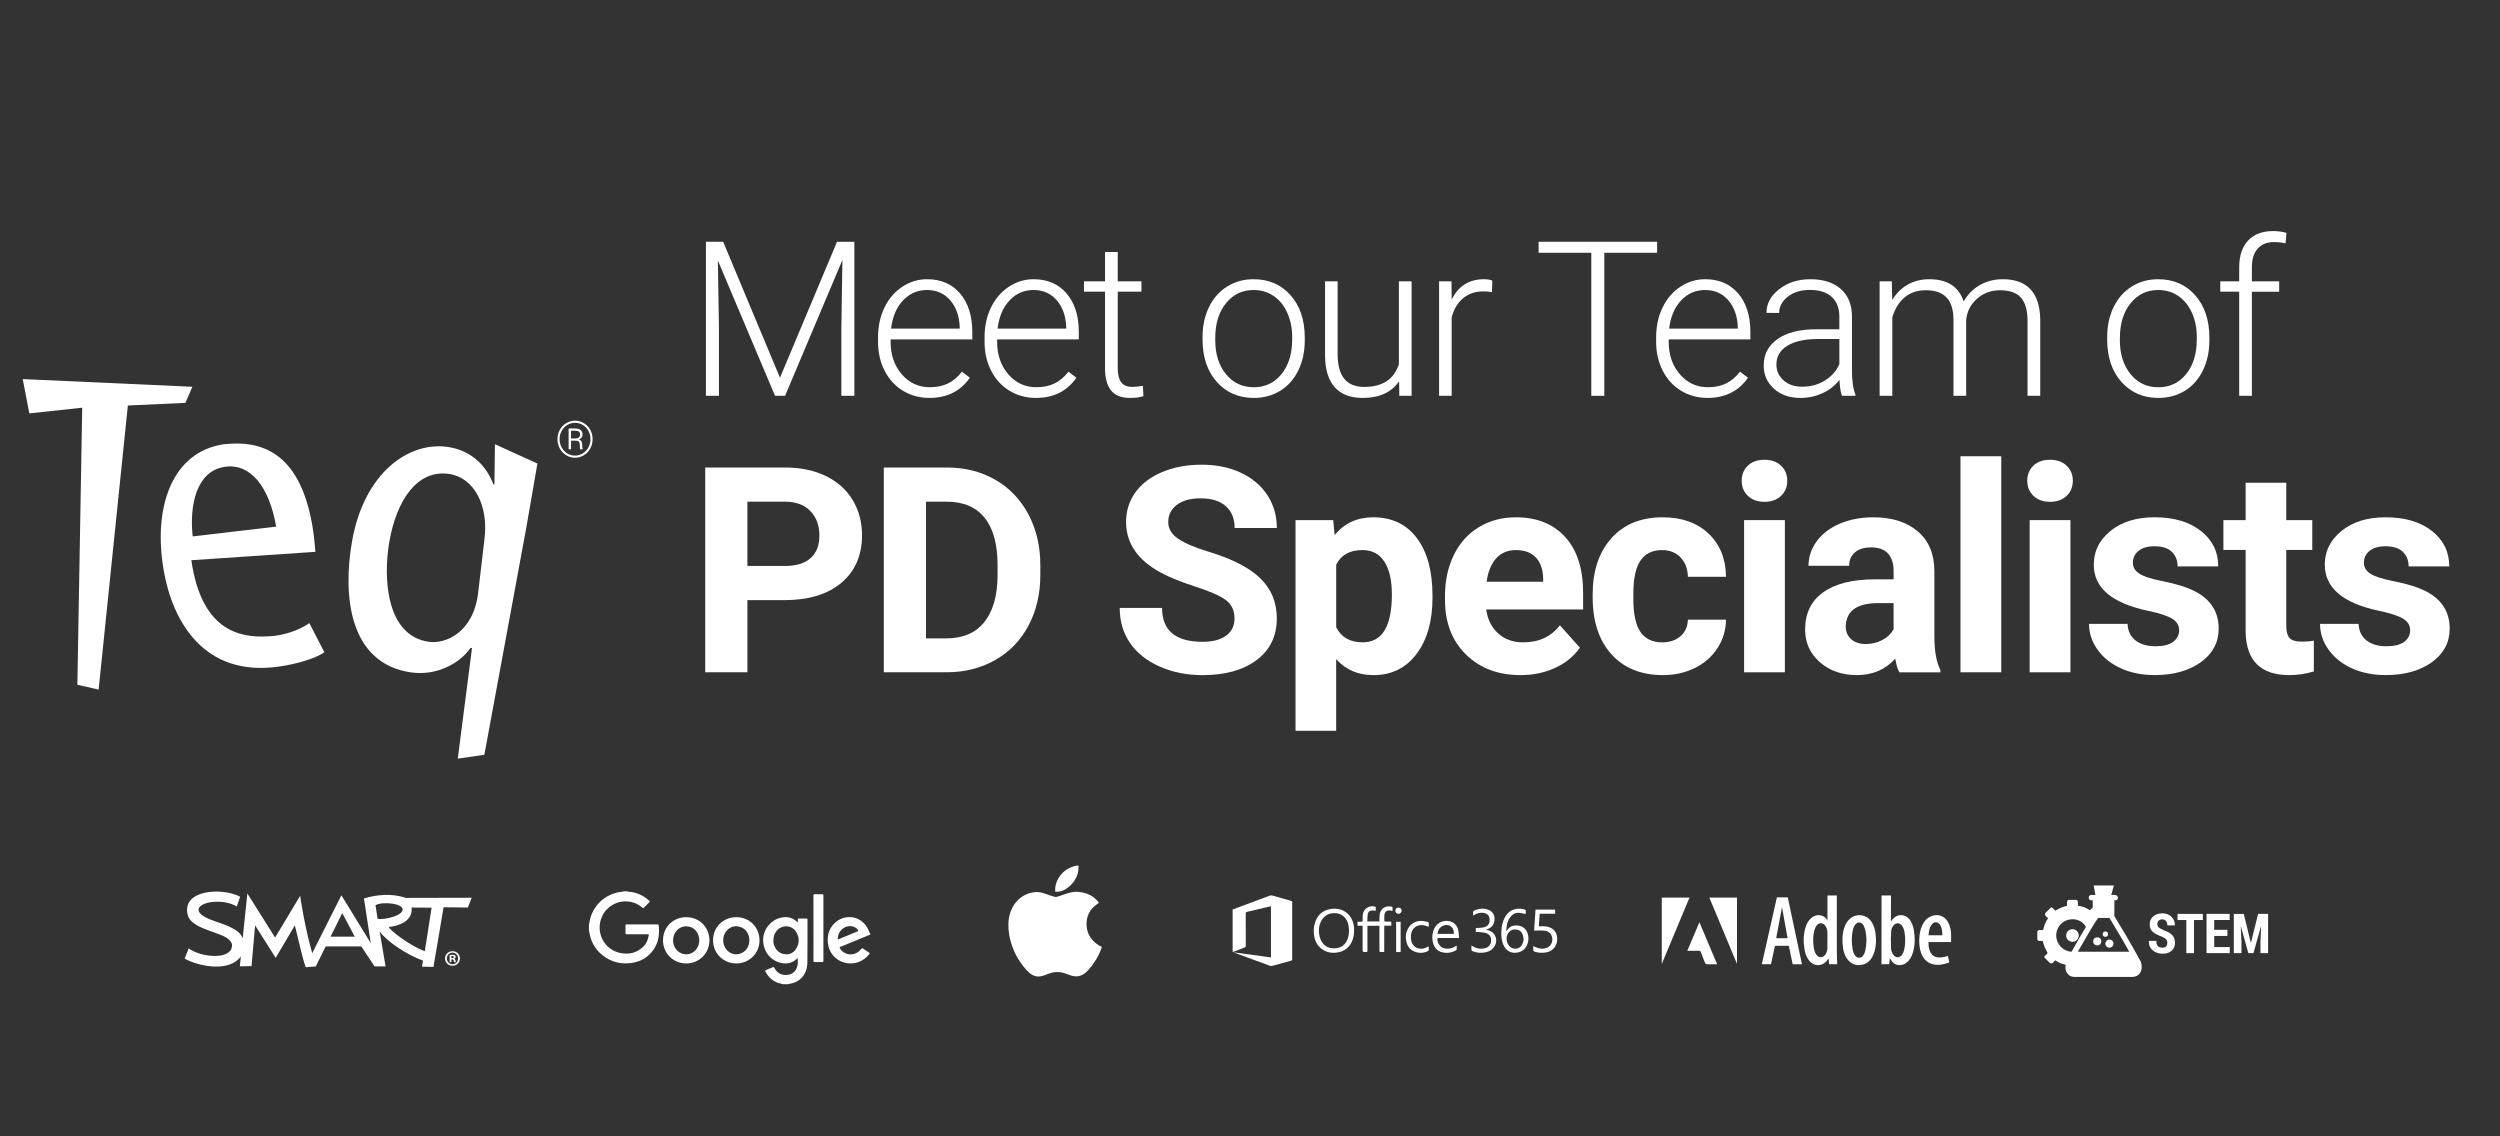 <?xml version="1.0" encoding="utf-8"?>
<!-- Generator: Adobe Illustrator 23.0.3, SVG Export Plug-In . SVG Version: 6.00 Build 0)  -->
<svg version="1.1" id="Layer_1" xmlns="http://www.w3.org/2000/svg" xmlns:xlink="http://www.w3.org/1999/xlink" x="0px" y="0px"
	 viewBox="0 0 275 125" style="enable-background:new 0 0 275 125;" xml:space="preserve">
<rect x="0" y="0" width="275" height="125" fill="#333333" stroke="none"/>
<style type="text/css">
	.st0{fill:#FFFFFF;}
</style>
<g>
	<polygon class="st0" points="79.083,36.113 78.966,28.654 85.252,43.541 86.358,43.541 92.666,28.598 92.549,36.162 92.549,43.54 
		93.98,43.54 93.98,26.595 92.072,26.595 85.798,41.55 79.548,26.595 77.651,26.593 77.651,43.538 79.083,43.538 	"/>
	<path class="st0" d="M99.325,42.981c0.865,0.527,1.833,0.79,2.904,0.79c1.947,0,3.433-0.741,4.458-2.222l-0.874-0.663
		c-0.466,0.598-0.983,1.032-1.554,1.303c-0.569,0.271-1.228,0.407-1.972,0.407c-1.242,0-2.272-0.476-3.091-1.426
		c-0.819-0.95-1.228-2.139-1.228-3.567v-0.268h8.985v-0.78c0-1.807-0.447-3.233-1.343-4.276c-0.896-1.044-2.108-1.565-3.637-1.565
		c-0.977,0-1.885,0.276-2.723,0.831s-1.491,1.317-1.961,2.287c-0.47,0.97-0.704,2.059-0.704,3.27v0.501
		c0,1.171,0.24,2.229,0.721,3.171C97.786,41.719,98.459,42.453,99.325,42.981z M99.326,33.054c0.717-0.769,1.6-1.153,2.647-1.153
		c1.055,0,1.908,0.379,2.56,1.14c0.652,0.761,0.997,1.746,1.036,2.957v0.151h-7.553C98.171,34.854,98.608,33.822,99.326,33.054z"/>
	<path class="st0" d="M111.042,42.981c0.865,0.527,1.833,0.79,2.904,0.79c1.947,0,3.433-0.741,4.458-2.222l-0.874-0.663
		c-0.466,0.598-0.983,1.032-1.554,1.303c-0.569,0.271-1.228,0.407-1.972,0.407c-1.242,0-2.272-0.476-3.091-1.426
		c-0.819-0.95-1.228-2.139-1.228-3.567v-0.268h8.985v-0.78c0-1.807-0.447-3.233-1.343-4.276c-0.896-1.044-2.108-1.565-3.637-1.565
		c-0.977,0-1.885,0.276-2.723,0.831c-0.838,0.555-1.491,1.317-1.961,2.287c-0.47,0.97-0.704,2.059-0.704,3.27v0.501
		c0,1.171,0.24,2.229,0.721,3.171C109.503,41.719,110.176,42.453,111.042,42.981z M111.043,33.054
		c0.717-0.769,1.6-1.153,2.647-1.153c1.055,0,1.909,0.379,2.56,1.14c0.652,0.761,0.997,1.746,1.036,2.957v0.151h-7.553
		C109.888,34.854,110.325,33.822,111.043,33.054z"/>
	<path class="st0" d="M125.777,43.574l-0.058-1.131c-0.519,0.079-0.895,0.117-1.128,0.117c-0.589,0-1.01-0.169-1.262-0.512
		c-0.252-0.342-0.378-0.862-0.378-1.561v-8.4h2.607v-1.141h-2.607v-3.223h-0.002v-0.002h-1.397v3.223h-2.316v1.141h2.316v8.403
		c0,1.079,0.218,1.894,0.652,2.45c0.434,0.555,1.128,0.832,2.083,0.832C124.916,43.77,125.412,43.704,125.777,43.574z"/>
	<path class="st0" d="M133.847,42.008c1.044,1.175,2.4,1.763,4.068,1.763c1.094,0,2.067-0.263,2.921-0.79
		c0.854-0.528,1.515-1.278,1.985-2.252c0.468-0.974,0.704-2.07,0.704-3.288v-0.29c0-1.939-0.52-3.499-1.56-4.673
		c-1.04-1.175-2.397-1.763-4.073-1.763c-1.087,0-2.058,0.269-2.916,0.808c-0.858,0.539-1.521,1.293-1.991,2.263
		c-0.47,0.97-0.704,2.059-0.704,3.27l0.001,0.279C132.282,39.275,132.803,40.834,133.847,42.008z M133.678,37.184
		c0-1.575,0.391-2.85,1.175-3.823c0.784-0.973,1.796-1.46,3.038-1.46c0.83,0,1.567,0.218,2.212,0.657
		c0.643,0.438,1.144,1.058,1.501,1.856c0.357,0.8,0.535,1.68,0.535,2.642v0.268c0,1.583-0.39,2.857-1.17,3.823
		c-0.78,0.966-1.798,1.45-3.055,1.45c-1.264,0-2.286-0.484-3.066-1.45c-0.78-0.966-1.17-2.202-1.17-3.707V37.184z"/>
	<path class="st0" d="M149.887,43.771c1.839,0,3.177-0.609,4.015-1.827l0.023,1.596h1.35V30.948h-1.396v9.111
		c-0.535,1.668-1.812,2.502-3.829,2.502c-1.94,0-2.91-1.198-2.91-3.596v-8.018h-1.385v8.193c0.016,1.529,0.372,2.682,1.071,3.462
		C147.525,43.381,148.545,43.771,149.887,43.771z"/>
	<path class="st0" d="M159.684,34.893c0.256-0.924,0.685-1.628,1.286-2.113c0.602-0.484,1.337-0.728,2.206-0.728
		c0.333,0,0.647,0.027,0.942,0.081l0.035-1.268c-0.225-0.101-0.531-0.151-0.919-0.151c-1.629,0-2.812,0.744-3.549,2.234
		l-0.024-2.001h-1.362v12.592h1.385V34.893z"/>
	<polygon class="st0" points="176.474,43.538 176.474,27.804 182.281,27.804 182.281,26.593 169.247,26.593 169.247,27.804 
		175.043,27.804 175.043,43.538 	"/>
	<path class="st0" d="M191.403,40.886c-0.466,0.598-0.983,1.032-1.554,1.303c-0.569,0.271-1.228,0.407-1.972,0.407
		c-1.242,0-2.272-0.476-3.091-1.426c-0.819-0.95-1.228-2.139-1.228-3.567v-0.268h8.985v-0.78c0-1.807-0.447-3.233-1.343-4.276
		c-0.896-1.044-2.108-1.565-3.637-1.565c-0.977,0-1.885,0.276-2.723,0.831c-0.838,0.555-1.491,1.317-1.961,2.287
		c-0.47,0.97-0.704,2.059-0.704,3.27v0.501c0,1.171,0.24,2.229,0.721,3.171c0.48,0.945,1.153,1.679,2.019,2.207
		c0.865,0.527,1.833,0.79,2.904,0.79c1.947,0,3.432-0.741,4.458-2.222L191.403,40.886z M184.915,33.054
		c0.717-0.769,1.6-1.153,2.647-1.153c1.056,0,1.909,0.379,2.56,1.14c0.652,0.761,0.997,1.746,1.036,2.957v0.151h-7.553
		C183.76,34.854,184.197,33.822,184.915,33.054z"/>
	<path class="st0" d="M199.803,36.219c-1.823,0-3.245,0.356-4.265,1.071c-1.02,0.714-1.53,1.684-1.53,2.91
		c0,1.031,0.374,1.884,1.123,2.56c0.747,0.675,1.727,1.012,2.938,1.012c0.846,0,1.646-0.172,2.403-0.517
		c0.757-0.346,1.379-0.836,1.868-1.473c0.039,0.776,0.129,1.361,0.268,1.757l1.491-0.001v-0.139
		c-0.256-0.606-0.384-1.518-0.384-2.736v-5.958c-0.023-1.256-0.44-2.236-1.251-2.938c-0.811-0.701-1.919-1.052-3.323-1.052
		c-1.359,0-2.503,0.366-3.434,1.099c-0.931,0.732-1.396,1.6-1.396,2.6l1.396,0.013c0-0.699,0.318-1.296,0.955-1.793
		c0.636-0.495,1.438-0.744,2.409-0.744c1.063,0,1.871,0.258,2.426,0.774c0.554,0.516,0.832,1.224,0.832,2.124v1.431H199.803z
		 M202.329,40.059c-0.334,0.753-0.867,1.354-1.601,1.804c-0.733,0.451-1.565,0.676-2.496,0.676c-0.838,0-1.519-0.235-2.042-0.7
		c-0.523-0.465-0.785-1.05-0.785-1.757c0-0.861,0.391-1.537,1.175-2.031c0.784-0.492,1.87-0.745,3.259-0.761h2.49V40.059z"/>
	<path class="st0" d="M223.03,43.54h1.396v-8.404c-0.054-2.947-1.432-4.421-4.131-4.421c-0.906,0-1.738,0.21-2.49,0.633
		c-0.752,0.422-1.355,1.026-1.804,1.809c-0.536-1.629-1.795-2.442-3.782-2.442c-0.854,0-1.631,0.189-2.328,0.569
		c-0.699,0.381-1.281,0.952-1.746,1.712l-0.047-2.049c0,0-1.34,0-1.34,0V43.54h1.397v-8.636c0.302-0.984,0.767-1.728,1.396-2.228
		c0.629-0.5,1.381-0.75,2.258-0.75c1.041,0,1.809,0.265,2.31,0.797c0.501,0.532,0.755,1.337,0.764,2.414v8.404h1.396v-8.333
		c0.078-0.908,0.461-1.679,1.152-2.311c0.69-0.632,1.537-0.956,2.537-0.972c1.079,0,1.856,0.271,2.334,0.814
		c0.478,0.543,0.719,1.378,0.728,2.502V43.54z"/>
	<path class="st0" d="M237.423,43.771c1.094,0,2.068-0.263,2.921-0.79c0.853-0.528,1.515-1.278,1.984-2.252
		c0.47-0.974,0.704-2.07,0.704-3.288v-0.29c0-1.939-0.521-3.499-1.56-4.673c-1.04-1.175-2.397-1.763-4.073-1.763
		c-1.087,0-2.058,0.269-2.916,0.808c-0.857,0.539-1.52,1.293-1.989,2.263c-0.47,0.97-0.704,2.059-0.704,3.27v0.279
		c0,1.94,0.521,3.499,1.565,4.673C234.399,43.183,235.755,43.771,237.423,43.771z M233.189,37.184c0-1.575,0.391-2.849,1.175-3.823
		c0.782-0.973,1.795-1.46,3.037-1.46c0.83,0,1.567,0.218,2.211,0.657c0.642,0.438,1.143,1.058,1.5,1.856
		c0.358,0.8,0.536,1.68,0.536,2.642v0.268c0,1.583-0.39,2.857-1.17,3.823c-0.78,0.966-1.797,1.45-3.055,1.45
		c-1.266,0-2.287-0.484-3.068-1.45c-0.779-0.966-1.169-2.202-1.169-3.707L233.189,37.184z"/>
	<path class="st0" d="M246.312,43.539c0,0,1.396,0,1.396,0.001V32.088h3.002v-1.141h-3.002v-1.564c0-0.879,0.214-1.558,0.64-2.036
		c0.428-0.479,1.025-0.718,1.793-0.718c0.457,0,0.879,0.045,1.268,0.139l0.105-1.154c-0.457-0.131-0.951-0.196-1.478-0.196
		c-1.171,0-2.086,0.345-2.741,1.036c-0.655,0.69-0.983,1.681-0.983,2.968v1.524h-2.082v1.141h2.082V43.539z"/>
	<path class="st0" d="M72.322,101.684c-1.134,0.001-2.268,0.002-3.402-0.001c-0.103,0-0.12,0.042-0.118,0.13
		c0.005,0.26,0.011,0.521-0.002,0.78c-0.007,0.148,0.043,0.178,0.182,0.177c0.754-0.007,1.508-0.002,2.262-0.004
		c0.083,0,0.142,0.002,0.121,0.114c-0.09,0.485-0.256,0.93-0.626,1.278c-0.714,0.67-1.572,0.865-2.501,0.673
		c-1.823-0.377-2.782-2.327-2.011-4.026c0.494-1.087,1.626-1.744,2.801-1.643c0.618,0.053,1.16,0.268,1.622,0.678
		c0.076,0.068,0.123,0.064,0.192-0.007c0.188-0.195,0.378-0.388,0.574-0.573c0.082-0.077,0.077-0.12-0.004-0.193
		c-0.541-0.48-1.155-0.805-1.872-0.932c-0.181-0.032-0.369-0.018-0.544-0.086c-0.135,0-0.271,0-0.406,0
		c-0.152,0.071-0.32,0.054-0.48,0.084c-1.758,0.327-3.052,1.676-3.295,3.442c-0.005,0.034,0.009,0.075-0.034,0.096
		c0,0.021,0,0.042,0,0.063c0,0.187,0,0.374,0,0.562c0,0.031,0,0.063,0,0.094c0.049,0.024,0.031,0.073,0.037,0.111
		c0.154,1.063,0.646,1.935,1.489,2.598c0.936,0.736,2.003,0.996,3.179,0.825c1.011-0.147,1.825-0.63,2.403-1.466
		c0.556-0.803,0.676-1.715,0.57-2.669C72.45,101.696,72.4,101.684,72.322,101.684z"/>
	<path class="st0" d="M88.712,101.042c-0.281,0.005-0.562,0.005-0.843,0c-0.095-0.002-0.114,0.038-0.109,0.121
		c0.005,0.094,0.001,0.188,0.001,0.301c-0.043-0.026-0.057-0.033-0.068-0.043c-0.503-0.501-1.113-0.626-1.783-0.479
		c-1.075,0.236-1.902,1.213-1.959,2.29c-0.064,1.197,0.608,2.251,1.695,2.614c0.74,0.247,1.436,0.173,2.027-0.394
		c0.021-0.02,0.035-0.054,0.083-0.037c0,0.173,0.008,0.349-0.001,0.524c-0.044,0.821-0.566,1.33-1.359,1.313
		c-0.563-0.012-0.959-0.303-1.217-0.789c-0.052-0.097-0.092-0.106-0.186-0.064c-0.237,0.106-0.476,0.206-0.719,0.299
		c-0.104,0.04-0.121,0.085-0.071,0.182c0.286,0.551,0.703,0.957,1.28,1.2c0.201,0.085,0.419,0.1,0.621,0.179
		c0.208,0,0.416,0,0.624,0c0.021-0.042,0.063-0.028,0.097-0.033c0.424-0.063,0.816-0.203,1.151-0.478
		c0.589-0.487,0.823-1.149,0.835-1.877c0.025-1.569,0.01-3.14,0.014-4.711C88.825,101.075,88.804,101.041,88.712,101.042z
		 M87.594,104.333c-0.268,0.458-0.696,0.687-1.232,0.631c-0.628-0.066-1.024-0.439-1.222-1.028
		c-0.053-0.158-0.078-0.323-0.071-0.427c0.002-0.528,0.152-0.93,0.493-1.252c0.601-0.566,1.545-0.472,1.993,0.22
		C87.945,103.078,87.955,103.716,87.594,104.333z"/>
	<path class="st0" d="M91.854,101.497c-0.644,0.6-0.875,1.359-0.79,2.219c0.105,1.057,0.816,1.9,1.81,2.168
		c1.035,0.279,2.108-0.086,2.739-0.924c0.064-0.085,0.072-0.126-0.027-0.186c-0.204-0.124-0.407-0.252-0.596-0.398
		c-0.129-0.1-0.189-0.077-0.286,0.047c-0.627,0.789-1.797,0.732-2.301-0.099c-0.061-0.102-0.045-0.136,0.056-0.177
		c0.395-0.158,0.787-0.323,1.18-0.484c0.704-0.289,1.408-0.578,2.112-0.866c0-0.01,0-0.021,0-0.031
		c-0.126-0.184-0.174-0.404-0.279-0.598C94.592,100.539,92.791,100.623,91.854,101.497z M94.344,102.448
		c-0.694,0.284-1.389,0.568-2.081,0.859c-0.164,0.069-0.088-0.059-0.105-0.104c0.036-0.917,0.965-1.565,1.777-1.248
		c0.188,0.073,0.343,0.191,0.45,0.366C94.425,102.386,94.415,102.419,94.344,102.448z"/>
	<path class="st0" d="M75.475,100.89c-1.45,0.005-2.548,1.106-2.545,2.551c0.003,1.432,1.128,2.542,2.567,2.536
		c1.427-0.006,2.544-1.128,2.54-2.551C78.032,101.985,76.922,100.885,75.475,100.89z M76.637,104.359
		c-0.577,0.82-1.741,0.818-2.314-0.006c-0.578-0.831-0.231-2.038,0.683-2.377c0.158-0.059,0.32-0.087,0.489-0.086
		c0.457,0.018,0.835,0.198,1.111,0.567C77.012,102.998,77.023,103.81,76.637,104.359z"/>
	<path class="st0" d="M80.998,100.89c-1.447-0.004-2.562,1.1-2.563,2.537c-0.002,1.424,1.115,2.545,2.541,2.551
		c1.433,0.006,2.563-1.103,2.569-2.52C83.551,101.999,82.454,100.894,80.998,100.89z M81.625,104.814
		c-0.631,0.331-1.368,0.136-1.782-0.447c-0.408-0.574-0.387-1.425,0.067-1.962c0.376-0.444,0.864-0.611,1.428-0.466
		c0.584,0.15,0.919,0.557,1.052,1.137c0.027,0.117,0.038,0.236,0.036,0.357C82.408,104.037,82.176,104.526,81.625,104.814z"/>
	<path class="st0" d="M90.414,98.36c-0.254,0.011-0.51,0.012-0.765,0c-0.139-0.007-0.171,0.033-0.17,0.171
		c0.005,1.722,0.003,3.444,0.003,5.166c0,0.661,0.003,1.321-0.003,1.982c-0.001,0.119,0.033,0.149,0.149,0.146
		c0.265-0.009,0.531-0.01,0.796,0c0.128,0.005,0.153-0.038,0.152-0.156c-0.004-1.187-0.002-2.372-0.002-3.559
		c0-1.196-0.002-2.393,0.003-3.59C90.577,98.387,90.541,98.355,90.414,98.36z"/>
	<path class="st0" d="M142.011,99.092c-0.683-0.193-1.364-0.395-2.047-0.583c-0.096-0.026-0.216-0.019-0.309,0.016
		c-1.356,0.503-2.709,1.012-4.064,1.52c0,1.553,0,3.106,0,4.655c0.043-0.004,0.091,0.001,0.13-0.014
		c0.388-0.15,0.771-0.31,1.161-0.453c0.118-0.043,0.153-0.098,0.153-0.22c-0.004-1.164,0-2.328-0.006-3.492
		c-0.001-0.139,0.042-0.191,0.176-0.222c0.805-0.185,1.607-0.38,2.411-0.57c0.06-0.014,0.121-0.022,0.189-0.034
		c0,1.884,0,3.747,0,5.623c-1.364-0.187-2.712-0.371-4.092-0.56c0.044,0.026,0.059,0.037,0.076,0.043
		c1.304,0.481,2.608,0.963,3.914,1.44c0.069,0.025,0.159,0.027,0.23,0.008c0.694-0.187,1.385-0.382,2.079-0.569
		c0.102-0.027,0.128-0.074,0.128-0.173c-0.003-2.08-0.003-4.161,0-6.241C142.141,99.165,142.109,99.12,142.011,99.092z"/>
	<path class="st0" d="M152.856,100.147c0.106,0.005,0.21,0.033,0.328,0.053c0-0.124,0.007-0.25-0.004-0.374
		c-0.003-0.035-0.052-0.087-0.088-0.095c-0.656-0.14-1.166,0.18-1.301,0.734c-0.057,0.231-0.039,0.481-0.054,0.723
		c-0.003,0.059,0,0.117,0,0.173c-0.452,0-0.879,0-1.331,0c0.012-0.267,0.003-0.526,0.04-0.778c0.043-0.297,0.255-0.449,0.558-0.436
		c0.105,0.004,0.21,0.033,0.328,0.053c0-0.11-0.007-0.222,0.002-0.332c0.008-0.096-0.035-0.131-0.12-0.15
		c-0.664-0.149-1.259,0.279-1.314,0.954c-0.015,0.196-0.014,0.393-0.012,0.589c0.001,0.099-0.037,0.132-0.132,0.129
		c-0.143-0.005-0.286-0.001-0.428-0.001c0,0.158,0,0.291,0,0.444c0.188,0,0.367,0,0.558,0c0,0.075,0,0.131,0,0.186
		c0,0.781,0,1.562,0,2.343c0,0.362,0,0.356,0.369,0.364c0.131,0.003,0.165-0.038,0.164-0.165c-0.004-0.846-0.002-1.693-0.002-2.539
		c0-0.059,0-0.118,0-0.18c0.449,0,0.877,0,1.319,0c0,0.064,0,0.119,0,0.174c0,0.813,0,1.627,0,2.44c0,0.06-0.009,0.123,0.005,0.181
		c0.008,0.032,0.052,0.078,0.081,0.08c0.138,0.009,0.278,0.004,0.442,0.004c0-0.076,0-0.131,0.001-0.186c0-0.842,0-1.683,0-2.525
		c0-0.187,0-0.187,0.193-0.187c0.191,0,0.381,0,0.589,0c0-0.121-0.005-0.223,0.002-0.324c0.006-0.097-0.037-0.12-0.124-0.118
		c-0.183,0.004-0.365,0.006-0.547-0.003c-0.038-0.002-0.106-0.055-0.106-0.084c-0.003-0.229-0.009-0.46,0.018-0.686
		C152.327,100.301,152.544,100.132,152.856,100.147z"/>
	<path class="st0" d="M146.524,99.969c-0.916,0.105-1.554,0.578-1.854,1.462c-0.184,0.543-0.206,1.101-0.085,1.66
		c0.099,0.453,0.297,0.859,0.649,1.17c0.561,0.496,1.222,0.631,1.948,0.499c0.721-0.13,1.231-0.53,1.532-1.198
		c0.175-0.386,0.239-0.794,0.239-1.241c0.01-0.415-0.072-0.837-0.27-1.235C148.287,100.295,147.458,99.862,146.524,99.969z
		 M148.117,103.559c-0.283,0.487-0.716,0.72-1.265,0.755c-1.02,0.065-1.642-0.645-1.751-1.597c-0.054-0.472-0.01-0.934,0.208-1.365
		c0.345-0.683,0.972-0.998,1.756-0.886c0.642,0.091,1.132,0.593,1.264,1.308c0.038,0.201,0.051,0.407,0.064,0.518
		C148.383,102.796,148.328,103.194,148.117,103.559z"/>
	<path class="st0" d="M166.896,101.803c-0.49-0.036-0.879,0.13-1.135,0.565c-0.012,0.02-0.033,0.035-0.068,0.072
		c0.006-0.576,0.094-1.099,0.43-1.55c0.245-0.329,0.575-0.508,0.989-0.478c0.238,0.017,0.472,0.084,0.717,0.13
		c0-0.105-0.006-0.23,0.004-0.355c0.005-0.083-0.033-0.116-0.104-0.137c-0.305-0.092-0.617-0.116-0.929-0.069
		c-0.656,0.099-1.073,0.508-1.343,1.087c-0.28,0.6-0.342,1.239-0.304,1.889c0.025,0.422,0.111,0.831,0.336,1.201
		c0.554,0.908,1.681,0.733,2.154,0.274c0.464-0.45,0.618-1.204,0.362-1.842C167.804,102.091,167.423,101.842,166.896,101.803z
		 M167.433,103.907c-0.231,0.464-0.843,0.596-1.262,0.291c-0.472-0.343-0.597-1.114-0.249-1.584
		c0.231-0.312,0.551-0.419,0.927-0.355c0.354,0.06,0.573,0.279,0.67,0.617c0.039,0.137,0.053,0.282,0.088,0.473
		C167.559,103.512,167.525,103.724,167.433,103.907z"/>
	<path class="st0" d="M160.49,103.183c-0.016-0.255-0.011-0.491-0.051-0.72c-0.071-0.421-0.248-0.787-0.643-1.001
		c-0.624-0.338-1.436-0.156-1.864,0.411c-0.456,0.604-0.506,1.637-0.111,2.284c0.151,0.247,0.355,0.439,0.629,0.535
		c0.583,0.205,1.149,0.144,1.692-0.142c0.041-0.021,0.089-0.072,0.092-0.113c0.011-0.132,0.004-0.266,0.004-0.428
		c-0.081,0.049-0.135,0.082-0.19,0.115c-0.375,0.223-0.777,0.29-1.2,0.187c-0.473-0.116-0.833-0.689-0.709-1.128
		C158.911,103.183,159.685,103.183,160.49,103.183z M158.13,102.723c0.009-0.544,0.495-1.002,1.023-0.972
		c0.491,0.028,0.813,0.43,0.766,0.972C159.327,102.723,158.733,102.723,158.13,102.723z"/>
	<path class="st0" d="M170.491,102.022c-0.269-0.11-0.551-0.14-0.839-0.131c-0.12,0.004-0.24,0.001-0.38,0.001
		c0.032-0.461,0.062-0.911,0.094-1.381c0.578,0,1.132,0,1.697-0.002c0-0.16,0-0.307,0-0.454c-0.722,0-1.435,0-2.155,0
		c-0.053,0.776-0.105,1.542-0.157,2.32c0.113-0.008,0.197-0.018,0.28-0.018c0.289,0.002,0.581-0.014,0.867,0.017
		c0.488,0.053,0.804,0.384,0.851,0.845c0.05,0.49-0.204,0.907-0.663,1.065c-0.411,0.142-0.81,0.074-1.196-0.106
		c-0.071-0.033-0.14-0.069-0.232-0.116c0,0.136,0.012,0.253-0.003,0.366c-0.021,0.159,0.053,0.229,0.192,0.271
		c0.373,0.113,0.753,0.13,1.137,0.081c0.763-0.097,1.271-0.647,1.307-1.41C171.321,102.729,171.035,102.244,170.491,102.022z"/>
	<path class="st0" d="M163.743,102.341c-0.077-0.023-0.157-0.039-0.275-0.068c0.105-0.044,0.172-0.07,0.239-0.099
		c0.474-0.206,0.69-0.58,0.693-1.085c0.003-0.455-0.198-0.801-0.613-0.985c-0.561-0.248-1.121-0.176-1.665,0.078
		c-0.036,0.017-0.074,0.073-0.077,0.114c-0.009,0.129-0.003,0.261-0.003,0.422c0.078-0.045,0.13-0.074,0.179-0.106
		c0.269-0.159,0.56-0.227,0.872-0.205c0.434,0.031,0.703,0.25,0.753,0.617c0.066,0.489-0.111,0.831-0.544,0.96
		c-0.223,0.067-0.467,0.067-0.703,0.091c-0.086,0.009-0.173,0.002-0.26,0.002c0,0.16,0,0.293,0,0.444
		c0.115,0,0.222-0.01,0.327,0.002c0.254,0.028,0.516,0.038,0.759,0.107c0.433,0.123,0.627,0.439,0.598,0.893
		c-0.025,0.399-0.304,0.706-0.711,0.791c-0.481,0.1-0.928,0.025-1.34-0.245c-0.032-0.021-0.069-0.037-0.116-0.061
		c0,0.136,0.013,0.255-0.003,0.369c-0.021,0.151,0.049,0.22,0.177,0.27c0.486,0.19,0.982,0.205,1.485,0.083
		c0.324-0.078,0.589-0.254,0.795-0.516C164.845,103.534,164.558,102.584,163.743,102.341z"/>
	<path class="st0" d="M157.068,101.422c-0.2-0.042-0.399-0.105-0.601-0.118c-0.809-0.05-1.43,0.356-1.702,1.097
		c-0.099,0.271-0.144,0.553-0.116,0.84c0.044,0.458,0.173,0.882,0.541,1.192c0.509,0.428,1.311,0.501,1.897,0.177
		c0.031-0.017,0.067-0.059,0.069-0.091c0.007-0.138,0.003-0.276,0.003-0.425c-0.13,0.064-0.238,0.128-0.354,0.173
		c-0.698,0.275-1.396-0.061-1.562-0.764c-0.046-0.196-0.049-0.408-0.038-0.611c0.04-0.713,0.584-1.196,1.291-1.131
		c0.222,0.02,0.435,0.12,0.669,0.189c0-0.116-0.004-0.251,0.001-0.385C157.169,101.487,157.144,101.438,157.068,101.422z"/>
	<path class="st0" d="M153.574,101.398c0,1.116,0,2.215,0,3.328c0.141,0,0.261,0.001,0.382,0c0.037,0,0.072-0.003,0.115-0.005
		c0-1.113,0-2.217-0.001-3.323C153.897,101.398,153.736,101.398,153.574,101.398z"/>
	<path class="st0" d="M153.838,99.833c-0.2,0-0.348,0.144-0.348,0.343c-0.001,0.202,0.143,0.345,0.344,0.343
		c0.192-0.002,0.35-0.161,0.349-0.35C154.18,99.985,154.025,99.835,153.838,99.833z"/>
	<path class="st0" d="M120.222,103.456c-0.421-0.447-0.646-0.98-0.694-1.589c-0.018-0.229-0.011-0.458,0.024-0.686
		c0.04-0.253,0.114-0.496,0.229-0.725c0.19-0.379,0.467-0.684,0.805-0.935c0.095-0.07,0.194-0.135,0.294-0.204
		c-0.003-0.004-0.005-0.009-0.009-0.016c-0.349-0.489-0.812-0.825-1.38-1.018c-0.269-0.091-0.545-0.144-0.827-0.175
		c-0.22-0.024-0.439-0.018-0.657,0.017c-0.244,0.039-0.48,0.102-0.714,0.182c-0.304,0.103-0.608,0.208-0.913,0.31
		c-0.113,0.038-0.226,0.063-0.348,0.035c-0.223-0.051-0.438-0.128-0.655-0.203c-0.216-0.075-0.433-0.15-0.651-0.218
		c-0.175-0.055-0.355-0.088-0.539-0.102c-0.153-0.012-0.303,0.001-0.454,0.019c-0.223,0.026-0.44,0.077-0.651,0.155
		c-0.413,0.152-0.779,0.38-1.095,0.687c-0.355,0.344-0.612,0.752-0.791,1.21c-0.191,0.487-0.268,0.997-0.275,1.518
		c-0.005,0.388,0.029,0.774,0.097,1.156c0.07,0.395,0.174,0.782,0.306,1.16c0.236,0.674,0.547,1.31,0.967,1.889
		c0.203,0.279,0.408,0.556,0.646,0.807c0.198,0.208,0.411,0.399,0.668,0.533c0.257,0.134,0.528,0.182,0.815,0.136
		c0.163-0.026,0.323-0.067,0.479-0.122c0.155-0.055,0.309-0.117,0.464-0.173c0.292-0.106,0.593-0.173,0.905-0.18
		c0.328-0.007,0.645,0.06,0.952,0.17c0.193,0.068,0.383,0.143,0.577,0.207c0.182,0.06,0.37,0.095,0.562,0.1
		c0.27,0.006,0.521-0.067,0.755-0.199c0.22-0.123,0.405-0.288,0.575-0.471c0.262-0.283,0.49-0.595,0.707-0.913
		c0.323-0.473,0.575-0.984,0.766-1.524c0.017-0.046,0.033-0.093,0.049-0.138c-0.081-0.04-0.16-0.076-0.236-0.116
		C120.69,103.89,120.442,103.69,120.222,103.456z"/>
	<path class="st0" d="M118.179,95.276c-0.744,0.214-1.335,0.634-1.735,1.305c-0.249,0.418-0.393,0.866-0.377,1.358
		c0.002,0.05,0.007,0.099,0.011,0.149c0.009,0.002,0.014,0.003,0.019,0.005c0.167,0.009,0.332,0,0.496-0.035
		c0.299-0.064,0.567-0.195,0.813-0.374c0.329-0.239,0.601-0.533,0.821-0.875c0.293-0.456,0.435-0.953,0.408-1.496
		c-0.002-0.036-0.006-0.072-0.009-0.108c-0.018,0-0.031-0.001-0.045,0C118.445,95.217,118.31,95.238,118.179,95.276z"/>
	<path class="st0" d="M227.97,102.211c-0.383,0-0.694,0.311-0.694,0.694c0,0.383,0.311,0.694,0.694,0.694
		c0.383,0,0.694-0.311,0.694-0.694C228.664,102.522,228.353,102.211,227.97,102.211z"/>
	<path class="st0" d="M231.59,103.798c0,0.246,0.2,0.446,0.446,0.446s0.446-0.2,0.446-0.446c0-0.246-0.2-0.446-0.446-0.446
		S231.59,103.552,231.59,103.798z"/>
	<circle class="st0" cx="230.697" cy="103.55" r="0.446"/>
	<circle class="st0" cx="231.59" cy="102.757" r="0.297"/>
	<path class="st0" d="M232.581,100.774v-1.735h0.099c0.199,0,0.297-0.149,0.297-0.297s-0.199-0.297-0.297-0.297h-0.446l0.297-1.041
		H230.3l0.199,1.041h-0.446c-0.199,0-0.297,0.149-0.297,0.297c0,0.199,0.149,0.297,0.297,0.297h0.149v0.793l-0.347,0.297
		c-0.347-0.297-0.843-0.446-1.289-0.496v-0.446c0-0.099-0.099-0.199-0.199-0.199h-0.793c-0.099,0-0.199,0.099-0.199,0.199v0.446
		c-0.446,0.099-0.892,0.297-1.289,0.545l-0.297-0.297c-0.099-0.099-0.199-0.099-0.248,0l-0.545,0.545
		c-0.05,0.05-0.05,0.099-0.05,0.149c0,0.05,0.05,0.099,0.05,0.149l0.297,0.297c-0.297,0.347-0.446,0.843-0.545,1.289h-0.446
		c-0.099,0-0.199,0.099-0.199,0.199v0.793c0,0.099,0.099,0.199,0.199,0.199h0.397c0.099,0.446,0.297,0.892,0.545,1.338l-0.297,0.297
		c-0.099,0.099-0.099,0.199,0,0.248l0.545,0.545c0.05,0.05,0.099,0.05,0.149,0.05c0.05,0,0.099-0.05,0.149-0.05l0.297-0.297
		c0.297,0.248,0.744,0.397,1.14,0.496c-0.149,0.694,0.248,1.338,0.991,1.338h6.346c0.893-0.049,1.19-0.842,0.942-1.635
		C235.506,105.831,234.415,103.749,232.581,100.774z M227.871,104.69c-0.942-0.05-1.686-0.843-1.686-1.785
		c0-0.991,0.793-1.785,1.785-1.785c0.644,0,1.19,0.297,1.487,0.843C228.813,103.005,228.268,103.996,227.871,104.69z
		 M228.565,104.69c0.05-0.05,0.05-0.05,0.05-0.099c0.199-0.297,1.537-2.727,2.082-3.47l0.099-0.149h1.239l0.099,0.149
		c0.446,0.744,1.983,3.321,2.082,3.57L228.565,104.69z"/>
	<path class="st0" d="M238.011,102.326c-0.259-0.113-0.441-0.216-0.546-0.307c-0.105-0.091-0.157-0.209-0.157-0.351
		c0-0.154,0.047-0.282,0.141-0.384c0.094-0.102,0.225-0.153,0.393-0.153c0.179,0,0.319,0.062,0.418,0.184s0.148,0.282,0.148,0.48
		h0.819l0.006-0.018c0.007-0.378-0.117-0.691-0.374-0.939s-0.591-0.372-1.002-0.372c-0.406,0-0.739,0.112-1,0.334
		c-0.262,0.223-0.392,0.511-0.392,0.865c0,0.358,0.111,0.637,0.336,0.835c0.225,0.198,0.561,0.376,1.01,0.532
		c0.22,0.095,0.373,0.191,0.46,0.289c0.087,0.098,0.13,0.231,0.13,0.399c0,0.162-0.043,0.289-0.127,0.384
		c-0.086,0.095-0.218,0.142-0.396,0.142c-0.227,0-0.397-0.058-0.51-0.175c-0.113-0.116-0.169-0.308-0.169-0.575h-0.821l-0.006,0.018
		c-0.01,0.45,0.135,0.794,0.437,1.034c0.301,0.24,0.658,0.36,1.069,0.36c0.413,0,0.744-0.105,0.993-0.317
		c0.249-0.211,0.374-0.504,0.374-0.878c0-0.362-0.104-0.648-0.31-0.861C238.728,102.64,238.42,102.465,238.011,102.326z"/>
	<polygon class="st0" points="239.53,101.202 240.497,101.202 240.497,104.847 241.339,104.847 241.339,101.202 242.312,101.202 
		242.312,100.529 239.53,100.529 	"/>
	<polygon class="st0" points="243.564,102.952 245.014,102.952 245.012,102.278 243.562,102.278 243.562,101.202 245.262,101.202 
		245.262,100.529 242.718,100.529 242.718,104.847 245.269,104.847 245.269,104.174 243.564,104.174 	"/>
	<polygon class="st0" points="247.607,103.699 247.589,103.699 246.815,100.529 245.72,100.53 245.72,104.848 246.559,104.848 
		246.559,103.593 246.485,101.938 246.503,101.935 247.319,104.847 247.879,104.847 248.704,101.911 248.722,101.914 
		248.651,103.592 248.651,104.847 249.49,104.847 249.49,100.529 248.39,100.529 	"/>
	<path class="st0" d="M49.96,105.454v-0.009c0.092-0.029,0.165-0.093,0.165-0.19c0-0.078-0.034-0.137-0.083-0.171
		c-0.053-0.039-0.121-0.063-0.272-0.063c-0.132,0-0.234,0.014-0.307,0.024v0.799h0.185v-0.317h0.088
		c0.101,0,0.151,0.039,0.165,0.122c0.024,0.098,0.039,0.166,0.063,0.195h0.196c-0.015-0.03-0.035-0.073-0.059-0.195
		C50.077,105.542,50.038,105.479,49.96,105.454z M49.741,105.395h-0.088l0.001-0.229c0.019-0.004,0.053-0.009,0.102-0.009
		c0.117,0,0.17,0.049,0.17,0.122C49.926,105.361,49.843,105.395,49.741,105.395z"/>
	<path class="st0" d="M49.78,104.631c-0.463,0-0.828,0.351-0.828,0.799c0,0.449,0.365,0.804,0.823,0.804
		c0.457,0,0.818-0.356,0.818-0.804S50.232,104.631,49.78,104.631z M49.78,106.068c-0.356,0-0.624-0.282-0.624-0.638
		c0-0.35,0.268-0.638,0.615-0.639c0.355,0,0.618,0.288,0.618,0.643C50.389,105.786,50.125,106.073,49.78,106.068z"/>
	<path class="st0" d="M40.033,98.829l0.751,4.916l-3.231-5.266l-3.21,6.373c-0.867-3.041-1.328-6.312-1.328-6.312l-2.753,4.591
		l-3.053-4.856l-0.514,4.953c-0.019-0.053-0.033-0.081-0.033-0.081l-0.001-0.015c-0.03-0.063-0.074-0.146-0.098-0.185
		c-0.442-0.799-1.929-1.272-2.979-1.631c-2.664-0.912-1.85-1.85-0.407-2.073c1.008-0.157,2.151,0.024,2.869,0.472l0.369-1.076
		c-2.014-1.06-6.488-0.764-5.763,2.02c0.419,1.61,3.812,1.839,4.614,2.78c0.066,0.079,0.159,0.191,0.203,0.293
		c0.06,0.139,0.08,0.298,0.017,0.498c-0.009,0.03-0.024,0.127-0.043,0.166c-0.028,0.057-0.061,0.114-0.084,0.144
		c-0.513,0.65-1.545,0.675-2.489,0.559c-1.083-0.132-2.051-0.666-2.107-0.791l-0.455,1.144c1.712,0.924,4.96,1.471,6.173-0.232
		c0.005-0.007,0.008-0.012,0.012-0.018l-0.113,1.094l1.286-0.022l0.397-4.485l2.261,3.572l2.111-3.572c0,0,0.224,0.926,0.632,2.625
		c0.345,1.435,0.561,1.98,0.561,1.98l1.107-0.087l1.095-2.204h3.91l1.462,2.203l1.21-0.002l-0.651-3.845
		c0.804,1.118,3.026,2.594,4.773,3.208l-0.117,0.666l1.265,0.029l1.111-6.564l2.675,0.03l0.416-1.075l-7.238,0.017
		C43.133,98.244,41.408,98.405,40.033,98.829z M36.36,103.031l1.288-2.591l1.377,2.591H36.36z M41.531,101.029l-0.227-1.454
		c0.768-0.46,3.246-0.183,2.969,0.585C43.995,100.927,41.582,101.255,41.531,101.029z M45.274,99.83l2.201,0.014l-0.746,4.789
		c-1.527-0.541-3.874-2.303-3.962-2.668C43.63,101.899,45.471,101.409,45.274,99.83z"/>
	<path class="st0" d="M210.032,101.118c-0.481-0.599-1.356-0.604-1.841-0.008c-0.059,0.072-0.111,0.149-0.187,0.251
		c0-0.192,0-0.351,0-0.509c0.001-0.784,0.003-1.569,0.005-2.354c-0.347,0-0.694,0-1.039,0c-0.002,2.521-0.004,5.043-0.006,7.565
		c0.269,0,0.558,0,0.851,0c0.02-0.221,0.039-0.435,0.059-0.648c0.057,0.036,0.08,0.071,0.099,0.109
		c0.413,0.818,1.27,0.745,1.739,0.378c0.356-0.279,0.562-0.655,0.692-1.076c0.256-0.833,0.263-1.681,0.116-2.533
		C210.446,101.866,210.308,101.462,210.032,101.118z M209.437,104.552c-0.044,0.172-0.125,0.344-0.227,0.489
		c-0.242,0.343-0.687,0.339-0.934,0c-0.167-0.228-0.26-0.489-0.269-0.773c-0.009-0.282-0.002-0.564-0.002-0.846
		c-0.005,0-0.01,0-0.015,0c0.014-0.355,0.017-0.711,0.046-1.063c0.019-0.219,0.123-0.414,0.27-0.58
		c0.268-0.303,0.651-0.288,0.902,0.033c0.179,0.229,0.253,0.5,0.297,0.78C209.608,103.249,209.605,103.906,209.437,104.552z"/>
	<path class="st0" d="M202.049,98.498c-0.338,0-0.676,0-1.015,0.001c-0.005,0.056-0.014,0.111-0.014,0.167
		c-0.001,0.811-0.001,1.622-0.001,2.433c0,0.044,0,0.089,0,0.134c-0.139-0.199-0.284-0.376-0.504-0.466
		c-0.461-0.188-0.884-0.104-1.263,0.206c-0.323,0.264-0.513,0.619-0.635,1.009c-0.253,0.811-0.26,1.638-0.117,2.468
		c0.072,0.417,0.206,0.815,0.461,1.16c0.575,0.779,1.608,0.73,2.109-0.099c0.014-0.024,0.031-0.048,0.066-0.1
		c0.027,0.239,0.05,0.446,0.073,0.652c0.301,0,0.59,0,0.884,0c0-0.042,0.001-0.076,0-0.11c-0.014-0.364-0.039-0.728-0.04-1.092
		C202.048,102.74,202.05,100.619,202.049,98.498z M201.017,103.431c-0.001,0-0.003,0-0.005,0c0,0.308,0.006,0.616-0.001,0.924
		c-0.007,0.254-0.101,0.483-0.252,0.684c-0.262,0.35-0.695,0.343-0.953-0.011c-0.181-0.249-0.256-0.538-0.298-0.835
		c-0.088-0.623-0.09-1.246,0.073-1.857c0.048-0.181,0.13-0.362,0.237-0.514c0.248-0.353,0.695-0.348,0.955-0.003
		c0.147,0.195,0.218,0.421,0.237,0.663c0.005,0.061,0.007,0.121,0.007,0.182C201.017,102.919,201.017,103.175,201.017,103.431z"/>
	<path class="st0" d="M195.459,98.709c-0.552,2.451-1.105,4.901-1.659,7.355c0.341,0,0.673,0,1.006,0
		c0.011-0.043,0.022-0.081,0.03-0.119c0.13-0.6,0.261-1.2,0.386-1.801c0.017-0.08,0.044-0.107,0.125-0.106
		c0.443,0.004,0.885,0.004,1.327,0c0.077,0,0.105,0.027,0.119,0.099c0.05,0.254,0.104,0.508,0.157,0.762
		c0.082,0.389,0.164,0.777,0.246,1.167c0.343,0,0.676,0,1.02,0c-0.521-2.458-1.041-4.908-1.56-7.357
		C196.249,98.709,195.86,98.709,195.459,98.709z M195.38,103.203c0.214-1.138,0.427-2.277,0.64-3.415
		c0.204,1.134,0.409,2.269,0.615,3.415C196.22,103.203,195.807,103.203,195.38,103.203z"/>
	<path class="st0" d="M205.83,101.343c-0.532-0.752-1.558-0.899-2.28-0.327c-0.35,0.277-0.56,0.646-0.69,1.062
		c-0.23,0.734-0.235,1.484-0.118,2.237c0.067,0.431,0.201,0.842,0.469,1.196c0.409,0.54,0.959,0.741,1.616,0.611
		c0.603-0.119,0.98-0.524,1.226-1.063c0.238-0.522,0.299-1.081,0.311-1.648c-0.016-0.229-0.023-0.459-0.05-0.686
		C206.254,102.23,206.123,101.757,205.83,101.343z M205.121,104.771c-0.038,0.109-0.087,0.218-0.151,0.314
		c-0.224,0.339-0.642,0.357-0.898,0.04c-0.172-0.212-0.246-0.466-0.288-0.728c-0.12-0.741-0.129-1.482,0.062-2.215
		c0.036-0.14,0.096-0.28,0.173-0.402c0.257-0.409,0.743-0.403,0.971,0.022c0.111,0.205,0.186,0.439,0.229,0.669
		c0.058,0.313,0.071,0.635,0.09,0.816C205.292,103.881,205.273,104.335,205.121,104.771z"/>
	<path class="st0" d="M191.052,105.986c0.006-0.004,0.011-0.007,0.017-0.01c0-2.412,0-4.824,0-7.24c-1.015,0-2.019,0-3.043,0
		C189.038,101.161,190.045,103.573,191.052,105.986z"/>
	<path class="st0" d="M182.796,98.739c0,2.419,0,4.829,0,7.239c0.007,0.003,0.014,0.005,0.02,0.007
		c1.008-2.412,2.015-4.825,3.027-7.246C184.816,98.739,183.809,98.739,182.796,98.739z"/>
	<path class="st0" d="M214.209,101.316c-0.339-0.518-0.912-0.748-1.512-0.615c-0.606,0.135-0.985,0.533-1.243,1.069
		c-0.242,0.505-0.325,1.048-0.337,1.602c-0.01,0.492,0.035,0.979,0.203,1.446c0.221,0.614,0.609,1.061,1.261,1.239
		c0.302,0.083,0.612,0.093,0.916,0.052c0.281-0.038,0.555-0.123,0.83-0.196c0.034-0.009,0.083-0.073,0.078-0.103
		c-0.039-0.224-0.09-0.445-0.134-0.655c-0.221,0.053-0.427,0.124-0.639,0.15c-0.674,0.083-1.172-0.095-1.399-0.846
		c-0.081-0.269-0.105-0.547-0.104-0.829c0.834,0,1.653,0,2.489,0c0-0.349,0.019-0.682-0.005-1.014
		C214.58,102.155,214.468,101.71,214.209,101.316z M212.139,102.881c0.032-0.44,0.093-0.862,0.374-1.212
		c0.241-0.301,0.617-0.29,0.854,0.013c0.165,0.211,0.229,0.463,0.264,0.722c0.021,0.153,0.025,0.309,0.037,0.477
		C213.146,102.881,212.65,102.881,212.139,102.881z"/>
	<path class="st0" d="M185.607,104.576c0.028,0.006,0.036,0.01,0.045,0.01c0.416,0,0.832,0.004,1.248-0.002
		c0.1-0.001,0.143,0.033,0.177,0.123c0.135,0.355,0.278,0.708,0.418,1.062c0.119,0.298,0.119,0.298,0.441,0.298
		c0.31,0,0.62,0,0.948,0c-0.651-1.546-1.294-3.074-1.948-4.626C186.488,102.499,186.049,103.532,185.607,104.576z"/>
	<path class="st0" d="M82.215,66.015h4.065c2.672,0,4.764-0.637,6.275-1.911s2.266-3.015,2.266-5.221
		c0-1.454-0.346-2.751-1.037-3.891c-0.689-1.139-1.677-2.018-2.961-2.638c-1.284-0.619-2.772-0.929-4.463-0.929h-8.787v22.527h4.642
		V66.015z M82.213,55.186h4.254c1.146,0.021,2.044,0.371,2.693,1.052c0.65,0.681,0.975,1.573,0.975,2.677
		c-0.001,1.071-0.323,1.896-0.967,2.474c-0.645,0.58-1.58,0.867-2.807,0.867h-4.145h-0.003V55.186z"/>
	<path class="st0" d="M113.145,68.797c0.861-1.629,1.291-3.491,1.291-5.583v-1.037c0-2.094-0.438-3.963-1.315-5.608
		c-0.876-1.644-2.095-2.913-3.658-3.806c-1.562-0.891-3.334-1.338-5.315-1.338h-6.931v22.526c0,0,6.977,0,6.979-0.002
		c1.968-0.01,3.738-0.464,5.306-1.362C111.069,71.691,112.283,70.426,113.145,68.797z M108.263,68.445
		c-0.959,1.186-2.346,1.777-4.161,1.777h-2.243V55.185h2.289c1.825,0,3.212,0.591,4.161,1.772c0.949,1.182,1.423,2.918,1.423,5.207
		v1.191h0.001C109.711,65.562,109.222,67.258,108.263,68.445z"/>
	<path class="st0" d="M140.449,68.013c0-1.753-0.604-3.217-1.81-4.394c-1.206-1.176-3.129-2.161-5.77-2.955
		c-1.433-0.434-2.519-0.898-3.257-1.393c-0.736-0.495-1.106-1.108-1.106-1.841c0.001-0.785,0.316-1.415,0.946-1.896
		c0.63-0.478,1.511-0.718,2.645-0.718c1.176,0,2.089,0.285,2.738,0.858c0.649,0.572,0.974,1.373,0.974,2.405h4.642
		c0-1.35-0.348-2.558-1.044-3.619c-0.695-1.062-1.674-1.885-2.932-2.468c-1.259-0.583-2.692-0.875-4.301-0.875
		c-1.597,0-3.04,0.267-4.323,0.803c-1.284,0.538-2.269,1.283-2.955,2.236c-0.686,0.956-1.028,2.041-1.028,3.257
		c0,2.342,1.277,4.205,3.835,5.586c0.939,0.505,2.212,1.019,3.822,1.54c1.61,0.52,2.723,1.014,3.342,1.485
		c0.62,0.469,0.929,1.141,0.929,2.018c0,0.806-0.312,1.436-0.932,1.884c-0.62,0.448-1.48,0.673-2.584,0.673
		c-2.97,0-4.455-1.242-4.455-3.728h-4.657c0,1.452,0.374,2.732,1.121,3.835c0.748,1.105,1.833,1.972,3.257,2.607
		c1.423,0.635,3.002,0.952,4.734,0.952c2.496,0,4.482-0.555,5.957-1.664C139.711,71.492,140.449,69.962,140.449,68.013z"/>
	<path class="st0" d="M146.978,72.499c1.042,1.176,2.407,1.764,4.1,1.764c1.99,0,3.572-0.777,4.742-2.33
		c1.169-1.553,1.756-3.618,1.756-6.197l-0.002-0.232c-0.001-2.68-0.573-4.786-1.718-6.312s-2.748-2.289-4.811-2.289
		c-1.743,0-3.156,0.649-4.239,1.949l-0.154-1.639h-4.145v23.176h4.471V72.499z M146.98,62.12c0.526-1.074,1.49-1.613,2.893-1.613
		c1.052,0,1.854,0.424,2.406,1.272c0.551,0.85,0.827,2.055,0.827,3.616c-0.001,3.508-1.069,5.262-3.203,5.261
		c-1.402,0-2.378-0.555-2.923-1.661V62.12z"/>
	<path class="st0" d="M166.763,56.903c-1.527,0-2.885,0.359-4.076,1.076c-1.192,0.718-2.113,1.737-2.762,3.063
		c-0.65,1.325-0.975,2.829-0.975,4.509v0.433c0,2.506,0.772,4.512,2.314,6.019s3.539,2.259,5.995,2.259
		c1.391,0,2.659-0.266,3.807-0.794c1.146-0.532,2.053-1.271,2.723-2.221l-2.197-2.46c-0.971,1.247-2.316,1.872-4.038,1.872
		c-1.115,0-2.035-0.33-2.762-0.99c-0.728-0.661-1.163-1.538-1.308-2.631h10.659v-1.826c0-2.652-0.658-4.698-1.973-6.142
		C170.854,57.626,169.053,56.903,166.763,56.903z M163.529,63.988c0.154-1.118,0.507-1.978,1.059-2.578
		c0.553-0.601,1.272-0.902,2.159-0.902c0.949,0,1.68,0.272,2.197,0.816c0.514,0.543,0.783,1.312,0.803,2.307l0.001,0.357H163.529z"
		/>
	<path class="st0" d="M186.431,73.48c1.057-0.52,1.89-1.253,2.499-2.197c0.609-0.943,0.918-1.981,0.929-3.116h-4.193
		c-0.021,0.753-0.289,1.356-0.804,1.81c-0.516,0.455-1.187,0.681-2.012,0.681c-1.074,0-1.872-0.378-2.395-1.132
		c-0.526-0.756-0.789-1.995-0.789-3.72v-0.464c-0.001-1.705,0.265-2.937,0.797-3.696c0.532-0.758,1.317-1.138,2.359-1.138
		c0.845,0,1.526,0.273,2.042,0.816c0.515,0.546,0.784,1.254,0.804,2.124h4.193c-0.023-1.982-0.663-3.568-1.927-4.759
		c-1.264-1.191-2.942-1.786-5.036-1.786c-2.393,0-4.276,0.769-5.647,2.305c-1.372,1.538-2.058,3.595-2.058,6.173v0.294
		c0,2.68,0.69,4.782,2.073,6.304c1.381,1.522,3.268,2.283,5.661,2.283C184.205,74.262,185.374,74.001,186.431,73.48z"/>
	<path class="st0" d="M194.093,55.2c0.753,0,1.359-0.215,1.818-0.648c0.459-0.434,0.689-0.991,0.689-1.671
		c0-0.671-0.227-1.222-0.681-1.655c-0.455-0.433-1.062-0.649-1.826-0.649c-0.774,0-1.385,0.215-1.833,0.649
		c-0.448,0.433-0.673,0.985-0.673,1.655c0,0.68,0.229,1.236,0.688,1.671C192.734,54.984,193.341,55.2,194.093,55.2z"/>
	<rect x="191.85" y="57.213" class="st0" width="4.486" height="16.739"/>
	<path class="st0" d="M210.964,58.46c-1.211-1.038-2.851-1.556-4.912-1.556c-1.363,0-2.589,0.235-3.682,0.704
		c-1.094,0.469-1.94,1.115-2.537,1.94c-0.598,0.826-0.897,1.723-0.897,2.693h4.471c0-0.63,0.214-1.123,0.642-1.485
		c0.429-0.361,1.019-0.541,1.772-0.541c0.855,0,1.481,0.232,1.879,0.696c0.396,0.462,0.595,1.082,0.595,1.855v0.959h-2.058
		c-2.487,0.011-4.386,0.489-5.701,1.438c-1.315,0.95-1.973,2.311-1.973,4.085c0,1.445,0.54,2.641,1.617,3.589
		c1.078,0.948,2.435,1.423,4.076,1.423c1.732,0,3.14-0.604,4.223-1.811c0.093,0.599,0.242,1.098,0.448,1.501c0,0,0,0.001,0,0.004
		h4.52v-0.263c-0.433-0.815-0.655-2.018-0.665-3.605v-7.255C212.782,60.954,212.175,59.496,210.964,58.46z M208.294,69.219
		L208.294,69.219c-0.269,0.495-0.681,0.89-1.238,1.183c-0.557,0.294-1.165,0.441-1.826,0.441c-0.681,0-1.217-0.182-1.611-0.54
		c-0.391-0.362-0.587-0.82-0.587-1.377l0.016-0.265c0.145-1.546,1.336-2.319,3.574-2.319h1.672V69.219z"/>
	<rect x="215.653" y="50.188" class="st0" width="4.486" height="23.763"/>
	<path class="st0" d="M225.505,55.2c0.753,0,1.359-0.215,1.817-0.648c0.459-0.434,0.689-0.991,0.689-1.671
		c0-0.671-0.227-1.222-0.68-1.655c-0.456-0.433-1.065-0.649-1.826-0.649c-0.774,0-1.385,0.215-1.833,0.649
		c-0.448,0.433-0.673,0.985-0.673,1.655c0,0.68,0.23,1.236,0.688,1.671C224.146,54.984,224.753,55.2,225.505,55.2z"/>
	<rect x="223.262" y="57.213" class="st0" width="4.486" height="16.739"/>
	<path class="st0" d="M239.049,70.6c-0.437,0.325-1.086,0.488-1.941,0.488c-0.917,0-1.651-0.212-2.196-0.635
		c-0.546-0.423-0.84-1.031-0.881-1.826h-4.239c0,1.01,0.309,1.952,0.929,2.824c0.619,0.871,1.472,1.557,2.559,2.057
		c1.087,0.5,2.333,0.75,3.736,0.75c2.072,0,3.764-0.471,5.074-1.414c1.31-0.944,1.965-2.18,1.965-3.706
		c-0.002-2.133-1.183-3.633-3.545-4.5c-0.763-0.278-1.701-0.527-2.815-0.749c-1.115-0.222-1.907-0.486-2.375-0.79
		c-0.47-0.303-0.704-0.705-0.704-1.199c0-0.527,0.206-0.961,0.62-1.3c0.412-0.339,0.996-0.511,1.748-0.511
		c0.876,0,1.519,0.211,1.933,0.627c0.412,0.419,0.619,0.946,0.619,1.585h4.47c0-1.598-0.637-2.897-1.91-3.898
		c-1.274-1.001-2.973-1.501-5.099-1.501c-1.99,0-3.602,0.497-4.834,1.492c-1.232,0.997-1.849,2.237-1.849,3.721
		c0,2.548,1.99,4.238,5.971,5.074c1.195,0.249,2.066,0.529,2.607,0.844c0.54,0.315,0.812,0.746,0.812,1.291
		C239.704,69.85,239.486,70.276,239.049,70.6z"/>
	<path class="st0" d="M251.844,70.178c-0.235-0.269-0.355-0.712-0.355-1.331v-8.354h2.861v-3.279h-2.861v-4.116h-4.47v4.116h-2.445
		v3.279h2.445v9.018c0.062,3.168,1.661,4.751,4.796,4.751c0.929,0,1.829-0.135,2.706-0.403v-3.387
		c-0.381,0.073-0.821,0.109-1.314,0.109C252.536,70.581,252.082,70.447,251.844,70.178z"/>
	<path class="st0" d="M265.922,64.638c-0.763-0.278-1.701-0.527-2.815-0.749c-1.115-0.222-1.907-0.486-2.375-0.79
		c-0.47-0.303-0.704-0.705-0.704-1.199c0-0.527,0.206-0.961,0.62-1.3c0.412-0.339,0.996-0.511,1.748-0.511
		c0.876,0,1.519,0.211,1.933,0.627c0.412,0.419,0.619,0.946,0.619,1.585h4.47c0-1.598-0.637-2.897-1.91-3.898
		c-1.274-1.001-2.973-1.501-5.099-1.501c-1.99,0-3.602,0.497-4.834,1.492c-1.232,0.997-1.849,2.237-1.849,3.721
		c0,2.548,1.99,4.238,5.971,5.074c1.195,0.249,2.066,0.529,2.607,0.844c0.54,0.315,0.812,0.746,0.812,1.291
		c0,0.526-0.218,0.952-0.654,1.276c-0.438,0.325-1.087,0.488-1.943,0.488c-0.917,0-1.651-0.212-2.196-0.635
		c-0.546-0.423-0.84-1.031-0.881-1.826h-4.239c0,1.01,0.309,1.952,0.929,2.824c0.619,0.871,1.472,1.557,2.559,2.057
		c1.087,0.5,2.333,0.75,3.736,0.75c2.072,0,3.764-0.471,5.074-1.414s1.965-2.18,1.965-3.706
		C269.465,67.005,268.284,65.505,265.922,64.638z"/>
	<polygon class="st0" points="21.163,42.545 2.5,41.7 3.225,45.473 9.044,44.848 8.51,75.322 10.849,75.855 14.065,44.605 
		20.395,44.316 	"/>
	<path class="st0" d="M30.695,73.321c1.978-0.285,3.959-0.872,4.988-1.57l-1.653-3.209c-0.831,0.57-2.047,1.145-3.758,1.393
		c-0.268,0.038-0.543,0.027-0.81,0.067c-3.312,0.178-7.317-0.792-8.416-8.378l13.649-0.922c-0.113-1.283-0.17-1.924-0.347-2.948
		c-0.881-5.07-3.209-9.33-9.007-8.942c-0.213,0.03-0.488,0.02-0.703,0.051c-5.72,0.827-7.838,6.928-6.628,13.898
		C18.976,68.318,22.409,74.518,30.695,73.321z M24.742,51.347c2.78-0.402,4.867,2.145,5.637,6.581l-9.183,1.077
		C20.824,55.609,21.587,51.802,24.742,51.347z"/>
	<path class="st0" d="M54.386,53.303l-0.106-0.016c-1.021-2.646-3.007-3.832-5.038-4.125c-4.222-0.61-9.194,2.77-10.523,10.423
		c-1.041,5.994-0.299,13.398,6.489,14.379c2.888,0.416,5.446-1.063,6.552-2.702l0.161,0.023L50.355,83.45l2.924-0.426l4.594-24.87
		l1.244-7.165l-4.672-2.124L54.386,53.303z M53.292,59.291l-0.686,5.847c-0.504,4.474-3.624,5.723-5.442,5.46
		c-4.705-0.68-5.028-7.023-4.333-11.019c0.795-4.582,3.08-7.95,6.554-7.448C52.218,52.54,53.749,55.71,53.292,59.291z"/>
	<path class="st0" d="M65.187,48.309c0-0.367-0.085-0.707-0.255-1.021c-0.17-0.314-0.405-0.562-0.705-0.742
		c-0.3-0.181-0.625-0.271-0.973-0.271c-0.348,0-0.673,0.09-0.973,0.271c-0.3,0.181-0.535,0.428-0.705,0.742
		c-0.17,0.314-0.255,0.654-0.255,1.021c0,0.361,0.083,0.698,0.248,1.01c0.165,0.312,0.398,0.562,0.698,0.75
		c0.3,0.188,0.629,0.282,0.987,0.282c0.357,0,0.686-0.094,0.987-0.282c0.3-0.188,0.533-0.438,0.698-0.75
		C65.104,49.007,65.187,48.67,65.187,48.309z M64.106,49.875c-0.265,0.161-0.549,0.241-0.852,0.241c-0.303,0-0.587-0.08-0.851-0.241
		c-0.264-0.161-0.472-0.381-0.623-0.661c-0.151-0.279-0.227-0.582-0.227-0.907c0-0.323,0.075-0.623,0.226-0.901
		c0.151-0.277,0.358-0.495,0.622-0.656s0.549-0.241,0.853-0.241c0.31,0,0.597,0.082,0.862,0.245c0.264,0.164,0.47,0.383,0.617,0.66
		c0.147,0.276,0.22,0.573,0.22,0.893c-0.001,0.323-0.075,0.625-0.225,0.906C64.578,49.493,64.371,49.714,64.106,49.875z"/>
	<path class="st0" d="M64.043,48.92c0-0.138-0.025-0.257-0.076-0.356c-0.051-0.099-0.142-0.172-0.272-0.22
		c0.256-0.116,0.384-0.294,0.384-0.536c0-0.226-0.072-0.396-0.215-0.507c-0.143-0.112-0.348-0.167-0.615-0.167h-0.702v2.284h0.267
		v-0.942h0.512c0.163,0,0.279,0.034,0.347,0.101c0.068,0.067,0.102,0.182,0.102,0.344c0,0.266,0.013,0.431,0.038,0.497h0.278v-0.044
		c-0.016-0.042-0.028-0.093-0.035-0.155C64.047,49.158,64.043,49.058,64.043,48.92z M63.669,48.118
		c-0.095,0.076-0.216,0.114-0.363,0.114h-0.493V47.38h0.474c0.192,0.004,0.328,0.039,0.407,0.105
		c0.079,0.066,0.118,0.176,0.118,0.331C63.812,47.941,63.764,48.042,63.669,48.118z"/>
</g>
</svg>
